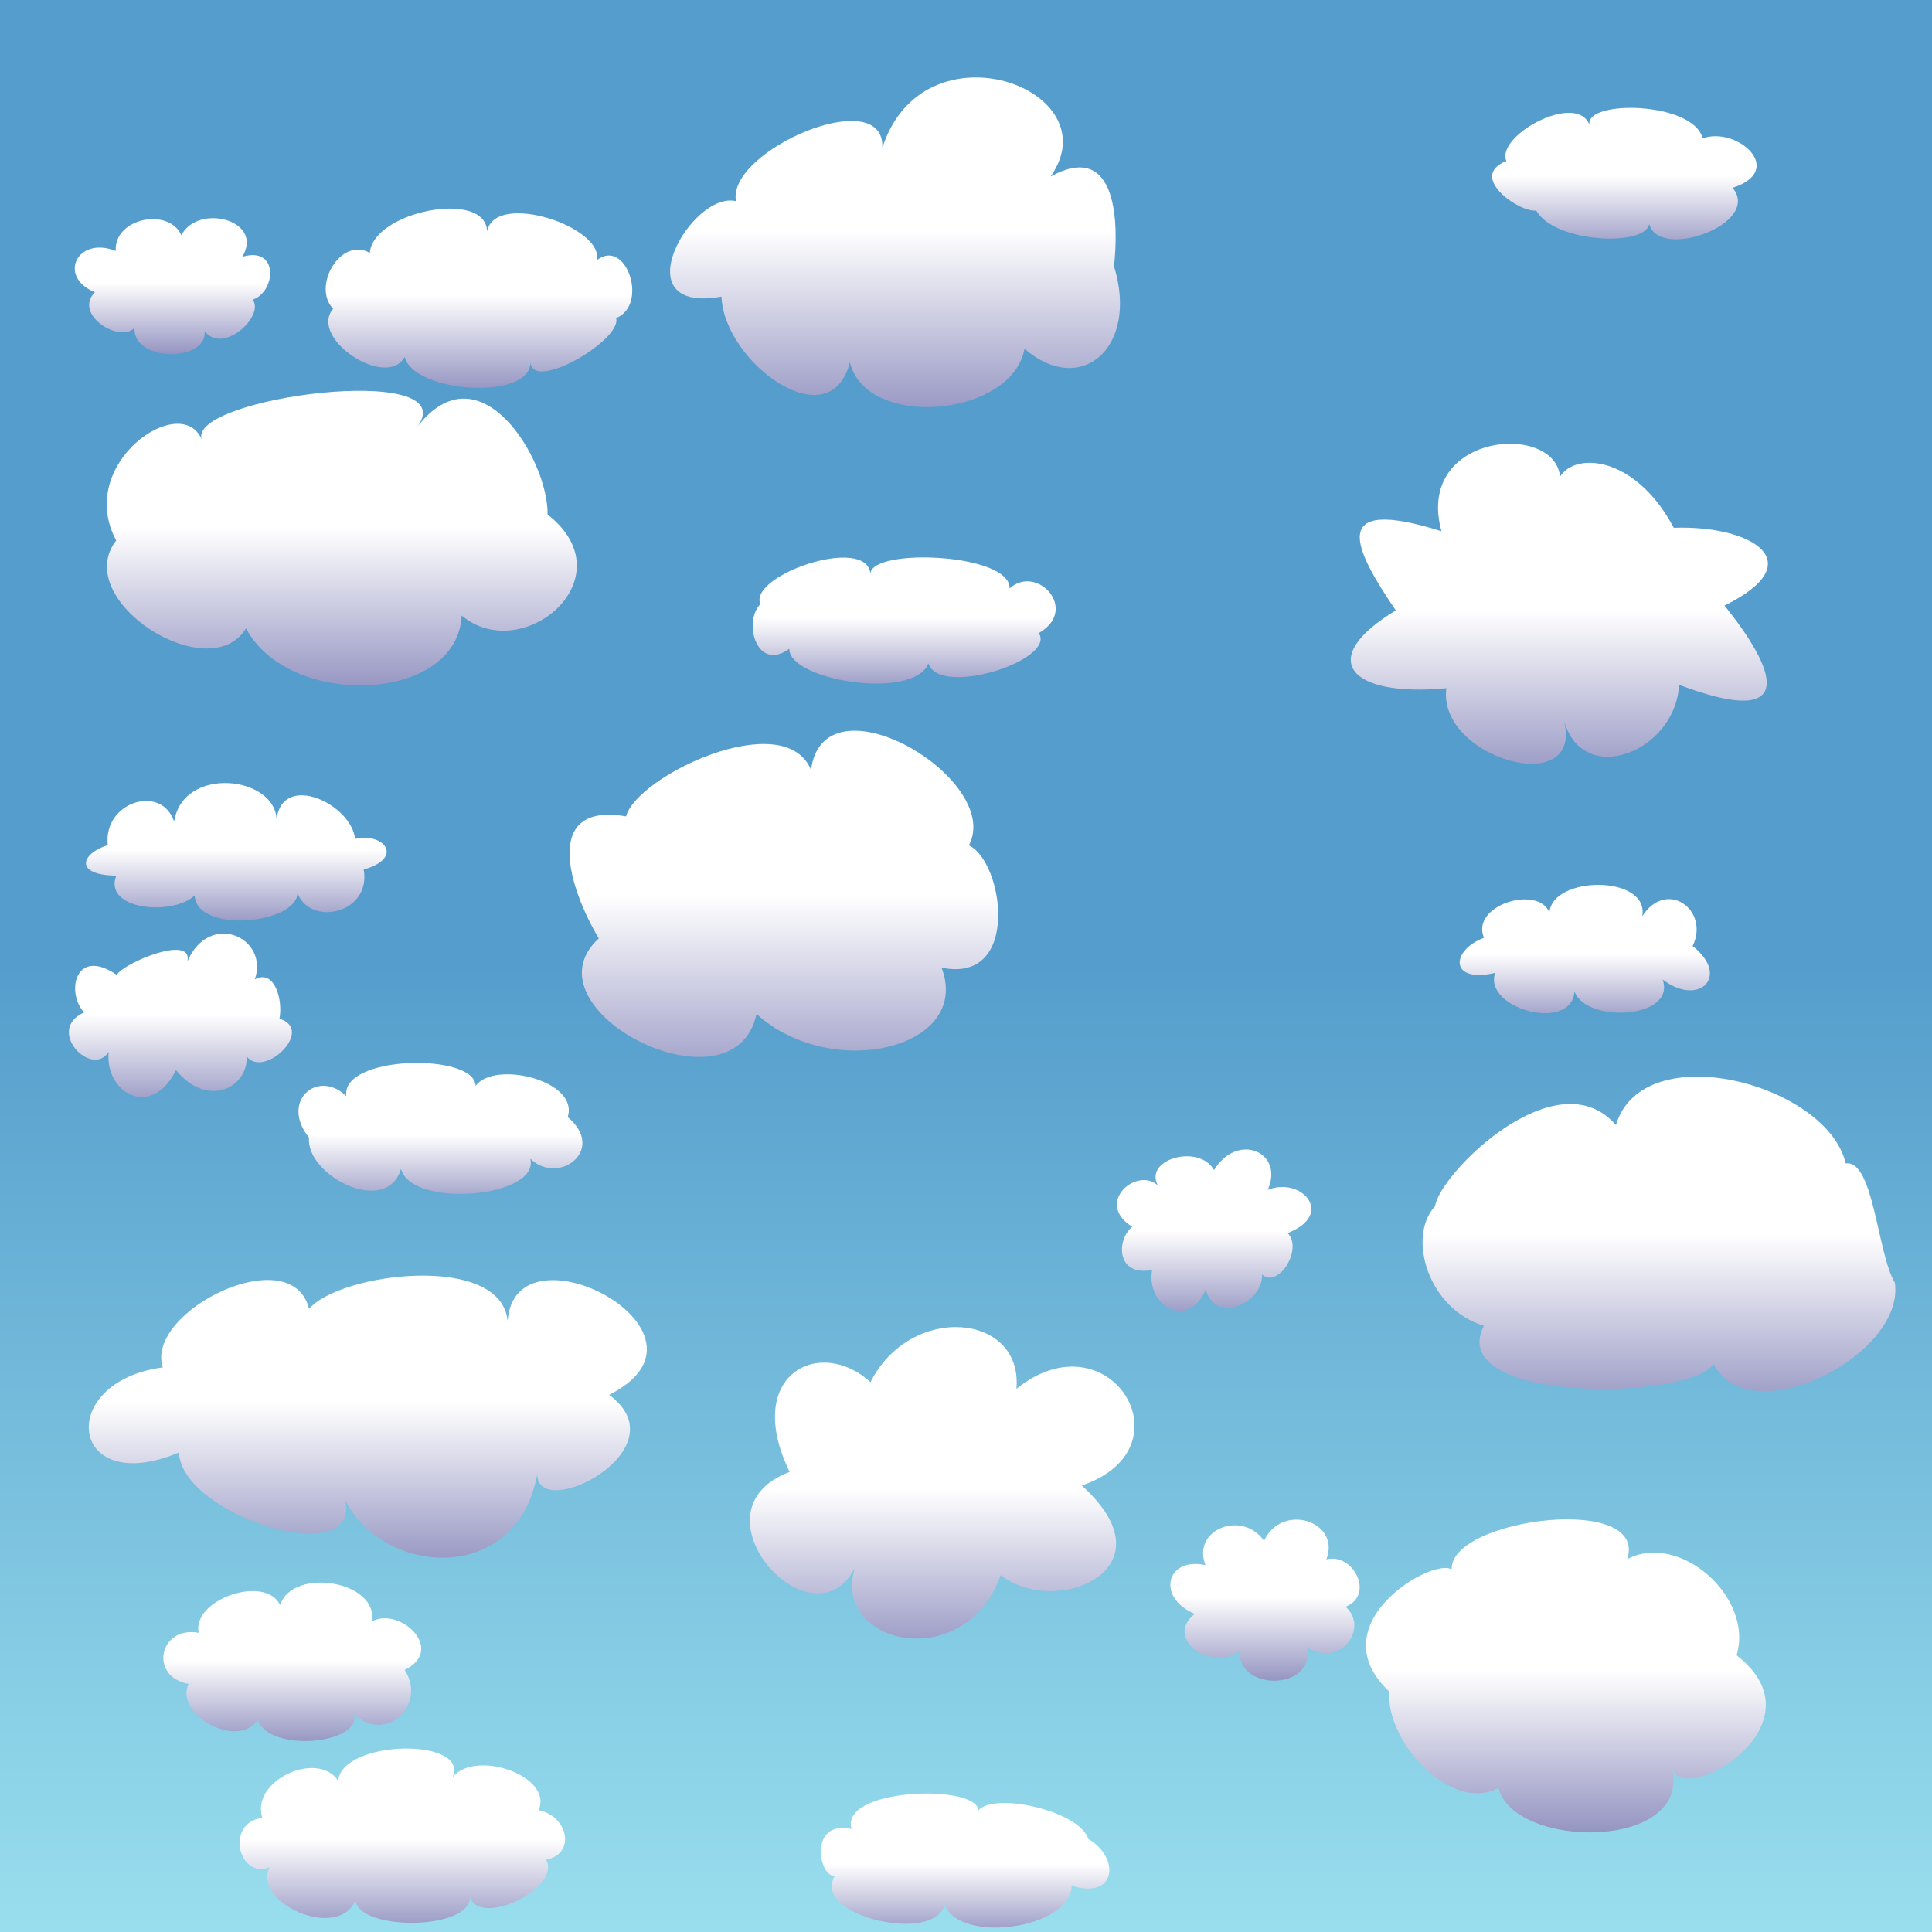 <svg width="1000" height="1000" version="1.1" baseProfile="full" xmlns="http://www.w3.org/2000/svg">
<rect width="100%" height="100%" fill="#333333" stroke="none"/>
<defs><linearGradient id="cloudGradient"  x1="0" x2="0" y1="0" y2="1" ><stop offset="0%" stop-color="#ffffff"/><stop offset="50%" stop-color="#ffffff"/><stop offset="100%" stop-color="#8888bb"/></linearGradient><linearGradient id="backgroundGradient"  x1="0" x2="0" y1="0" y2="1" ><stop offset="0%" stop-color="#559dcc"/><stop offset="50%" stop-color="#559dcc"/><stop offset="100%" stop-color="#99dfee"/></linearGradient></defs><rect width="1000" height="1000" x="0" y="0" fill="url(#backgroundGradient)"/>
<g fill="url(#cloudGradient)" stroke="none"  stroke-width="1" fill-opacity="1.0"><path d="M559.895, 768.885C 607.959 812.156, 546.501 837.657, 517.964 815.279C 499.25 867.239, 430.555 851.045, 442.408 811.778C 420.208 853.786, 355.309 781.901, 408.713 761.88C 384.251 711.397, 424.506 691.385, 450.544 715.436C 471.305 674.322, 529.519 679.512, 526.108 718.849C 574.011 680.321, 617.122 749.521, 559.895 768.885Z
" /><path d="M809.27, 372.221C 821.009 414.375, 743.771 392.665, 748.634 356.227C 697.604 361.017, 681.269 340.702, 722.471 315.951C 701.329 284.795, 686.216 256.079, 746.092 274.965C 730.681 218.623, 821.603 217.432, 805.674 257.254C 801.77 233.92, 842.652 228.435, 866.347 273.183C 906.812 271.79, 938.117 290.996, 892.605 313.43C 924.139 352.761, 925.819 375.934, 869.08 354.442C 867.299 389.349, 818.642 408.341, 809.27 372.221Z
" /><path d="M178.683, 776.546C 186.81 813.071, 94.4 784.961, 92.6 751.825C 35.717 775.68, 28.39 715.166, 84.286 707.764C 74.735 678.918, 150.831 641.076, 159.995 677.511C 175.497 658.895, 259.432 648.102, 262.772 683.825C 266.243 630.843, 379.119 689.85, 315.295 721.956C 353.36 750.16, 278.557 788.232, 278.052 763.218C 267.354 820.513, 198.968 816.076, 178.683 776.546Z
" /><path d="M775.611, 925.44C 751.228 938.672, 717.105 901.471, 719.13 875.62C 677.424 836.444, 757.216 797.727, 752.436 816.433C 739.358 787.554, 853.919 770.915, 842.254 807.012C 869.37 792.703, 907.939 826.781, 898.849 856.769C 944.535 892.228, 872.886 934.689, 865.677 915.993C 874.288 958.06, 783.588 957.073, 775.611 925.44Z
" /><path d="M238.97, 318.607C 236.668 364.26, 149.348 366.954, 127.352 325.234C 108.413 356.392, 36.302 310.718, 60.131 279.744C 38.744 239.919, 93.898 202.247, 104.467 227.584C 96.301 205.834, 240.746 186.853, 216.064 220.867C 248.531 178.911, 283.917 238.351, 283.427 266.303C 325.265 299.046, 270.425 344.953, 238.97 318.607Z
" /><path d="M886.938, 706.15C 873.737 725.014, 747.433 726.512, 768.05 686.211C 739.281 677.685, 728.076 640.158, 742.789 624.336C 745.253 607.279, 805.796 547.016, 836.392 582.344C 850.305 535.771, 945.681 560.9, 955.342 602.187C 969.848 600.219, 971.613 648.545, 980.799 664.041C 986.018 701.194, 906.651 742.149, 886.938 706.15Z
" /><path d="M576.61, 137.821C 589.52 179.58, 559.863 205.866, 530.278 180.551C 523.829 215.775, 448.597 222.777, 439.889 187.539C 429.626 227.845, 374.744 187.648, 373.445 153.53C 321.364 162.822, 357.831 98.713, 380.93 104.107C 376.183 77.916, 457.959 42.755, 456.715 76.453C 477.953 10.412, 575.727 45.946, 543.785 91.371C 579.123 71.992, 578.896 117.471, 576.61 137.821Z
" /><path d="M487.36, 500.862C 503.202 542.669, 430.543 560.068, 391.555 524.84C 380.195 578.632, 269.768 522.568, 309.934 485.709C 294.252 459.431, 280.58 415.016, 324.042 422.564C 329.687 401.486, 406.057 365.373, 419.784 398.492C 426.366 348.129, 519.504 403.294, 501.507 437.542C 519.4 445.881, 528.681 509.371, 487.36 500.862Z
" /><path d="M624.089, 667.574C 615.12 688.393, 593.092 676.3, 596.31 657.335C 577.625 660.904, 577.812 641.619, 586.061 634.978C 566.269 622.697, 588.367 603.637, 599.341 613.587C 591.858 599.87, 620.866 591.876, 628.377 605.68C 640.213 585.885, 664.966 596.046, 656.178 615.885C 673.678 608.794, 691.234 628.605, 666.472 638.23C 674.645 646.775, 661.426 667.177, 653.237 659.637C 654.027 674.252, 629.15 685.768, 624.089 667.574Z
" /><path d="M480.535, 343.361C 473.226 362.707, 408.244 352.259, 408.549 335.811C 391.657 348.09, 384.491 321.922, 393.56 312.67C 387.376 297.779, 448.691 276.641, 450.544 297.057C 450.637 283.426, 523.132 286.258, 522.569 304.571C 536.709 291.804, 558.844 315.471, 537.676 327.705C 546.827 341.679, 486.238 361.184, 480.535 343.361Z
" /><path d="M853.643, 115.931C 851.557 127.901, 804.486 125.744, 795.14 108.957C 786.63 110.254, 759.4 91.418, 779.685 83.342C 774.019 70.237, 816.14 47.243, 822.718 64.678C 820.167 51.416, 876.713 52.542, 881.247 71.611C 899.125 65.185, 924.843 88.18, 896.796 97.216C 912.099 115.91, 858.491 135.055, 853.643 115.931Z
" /><path d="M243.286, 981.918C 243.241 999.397, 185.335 999.375, 184.052 983.52C 175.031 1004.914, 130.465 984.891, 139.532 966.546C 123.466 972.846, 116.284 943.449, 135.781 940.931C 129.591 921.492, 164.521 905.802, 174.994 921.664C 177.675 900.061, 243.452 899.511, 234.223 920.022C 245.524 905.277, 286.471 918.977, 278.805 936.965C 294.217 940.019, 298.087 959.783, 282.65 962.577C 290.898 977.133, 248.404 997.768, 243.286 981.918Z
" /><path d="M100.756, 463.529C 89.115 474.315, 53.315 470.893, 60.176 453.25C 38.129 452.917, 41.883 441.855, 55.776 437.406C 53.284 415.145, 83.538 405.536, 90.132 425.269C 94.722 396.142, 142.19 401.657, 143.137 423.941C 146.369 399.389, 181.997 416.301, 183.772 434.2C 199.431 430.831, 208.951 444.37, 188.256 450.042C 192.265 472.989, 160.523 479.73, 153.965 462.196C 153.776 478.158, 101.965 483.534, 100.756 463.529Z
" /><path d="M814.969, 513.191C 813.229 534.721, 767.531 521.911, 773.887 503.574C 749.587 509.159, 751.258 491.532, 768.111 485.42C 760.946 468.422, 796.394 457.844, 801.988 472.385C 803.263 453.123, 853.803 452.674, 850.031 474.277C 862.373 454.73, 885.179 470.864, 876.097 489.672C 895.806 505.179, 879.494 521.458, 860.577 506.988C 867.75 527.539, 820.823 529.713, 814.969 513.191Z
" /><path d="M133.387, 890.305C 122.641 905.783, 89.962 887.022, 97.681 871.634C 76.903 867.933, 82.39 841.337, 102.848 845.147C 99.197 828.07, 137.202 814.658, 145.002 830.771C 151.404 810.917, 196.185 818.264, 192.429 839.321C 206.55 831.261, 231.152 853.695, 209.45 864.365C 221.341 882.789, 198.906 902.76, 183.26 887.061C 187.393 902.67, 139.954 907.456, 133.387 890.305Z
" /><path d="M488.934, 985.702C 484.195 1006.481, 419.771 991.757, 432.063 970.975C 423.743 971.702, 418.413 941.714, 440.776 946.717C 434.297 925.394, 506.06 923.168, 506.367 937.164C 514.057 927.349, 558.813 937.229, 563.306 951.86C 579.697 961.374, 578.168 983.366, 554.706 976.123C 554.032 998.654, 496.097 1006.266, 488.934 985.702Z
" /><path d="M641.771, 854.295C 627.666 865.863, 602.062 848.422, 618.404 835.35C 598.386 826.935, 603.606 805.645, 623.967 810.104C 616.723 791.579, 643.088 781.399, 654.275 797.551C 663.458 777.491, 694.186 787.391, 686.526 807.134C 700.625 803.562, 711.607 825.748, 696.459 831.644C 708.852 842.601, 693.805 863.664, 676.6 852.642C 680.655 875.426, 640.133 875.395, 641.771 854.295Z
" /><path d="M274.469, 599.724C 279.675 619.759, 213.24 625.828, 207.534 605.006C 200.355 629.959, 158.154 608.512, 159.952 588.833C 144.759 569.96, 164.517 553.064, 179.261 567.363C 176.292 546.045, 245.832 544.865, 246.169 562.046C 255.758 548.752, 299.935 559.155, 293.831 578.194C 314.13 595.079, 289.105 613.954, 274.469 599.724Z
" /><path d="M127.706, 546.826C 128.308 563.045, 107.372 573.827, 91.092 553.891C 78.521 579.394, 54.238 566.056, 56.239 544.456C 47.412 558.19, 23.262 533.065, 43.542 524.045C 34.005 513.761, 38.884 489.871, 60.432 504.601C 63.834 498.505, 99.846 483.324, 97.026 497.505C 108.707 471.098, 139.357 485.48, 131.906 506.908C 142.105 501.464, 146.506 517.373, 144.661 527.308C 163.161 532.971, 136.817 558.456, 127.706 546.826Z
" /><path d="M318.903, 164.645C 322.109 176.165, 274.167 203.915, 274.602 186.841C 275.673 207.809, 213.873 203.457, 209.439 184.683C 200.512 201.855, 159.505 175.249, 172.436 159.794C 161.3 148.348, 176.329 122.288, 191.431 130.898C 192.955 109.51, 251.34 97.756, 252.133 119.734C 256.177 98.659, 312.823 117.482, 308.877 134.701C 324.18 122.777, 335.859 157.87, 318.903 164.645Z
" /><path d="M130.796, 155.112C 137.113 163.628, 115.378 183.806, 105.937 171.448C 107.311 187.505, 68.713 187.515, 69.604 169.728C 61.831 177.785, 37.776 162.731, 49.13 151.246C 29.54 143.313, 40.03 121.932, 59.919 129.907C 58.911 112.713, 87.557 107.272, 93.853 121.763C 102.539 105.07, 136.912 113.848, 125.404 132.942C 144.502 127.159, 142.888 151.055, 130.796 155.112Z
" /></g></svg>